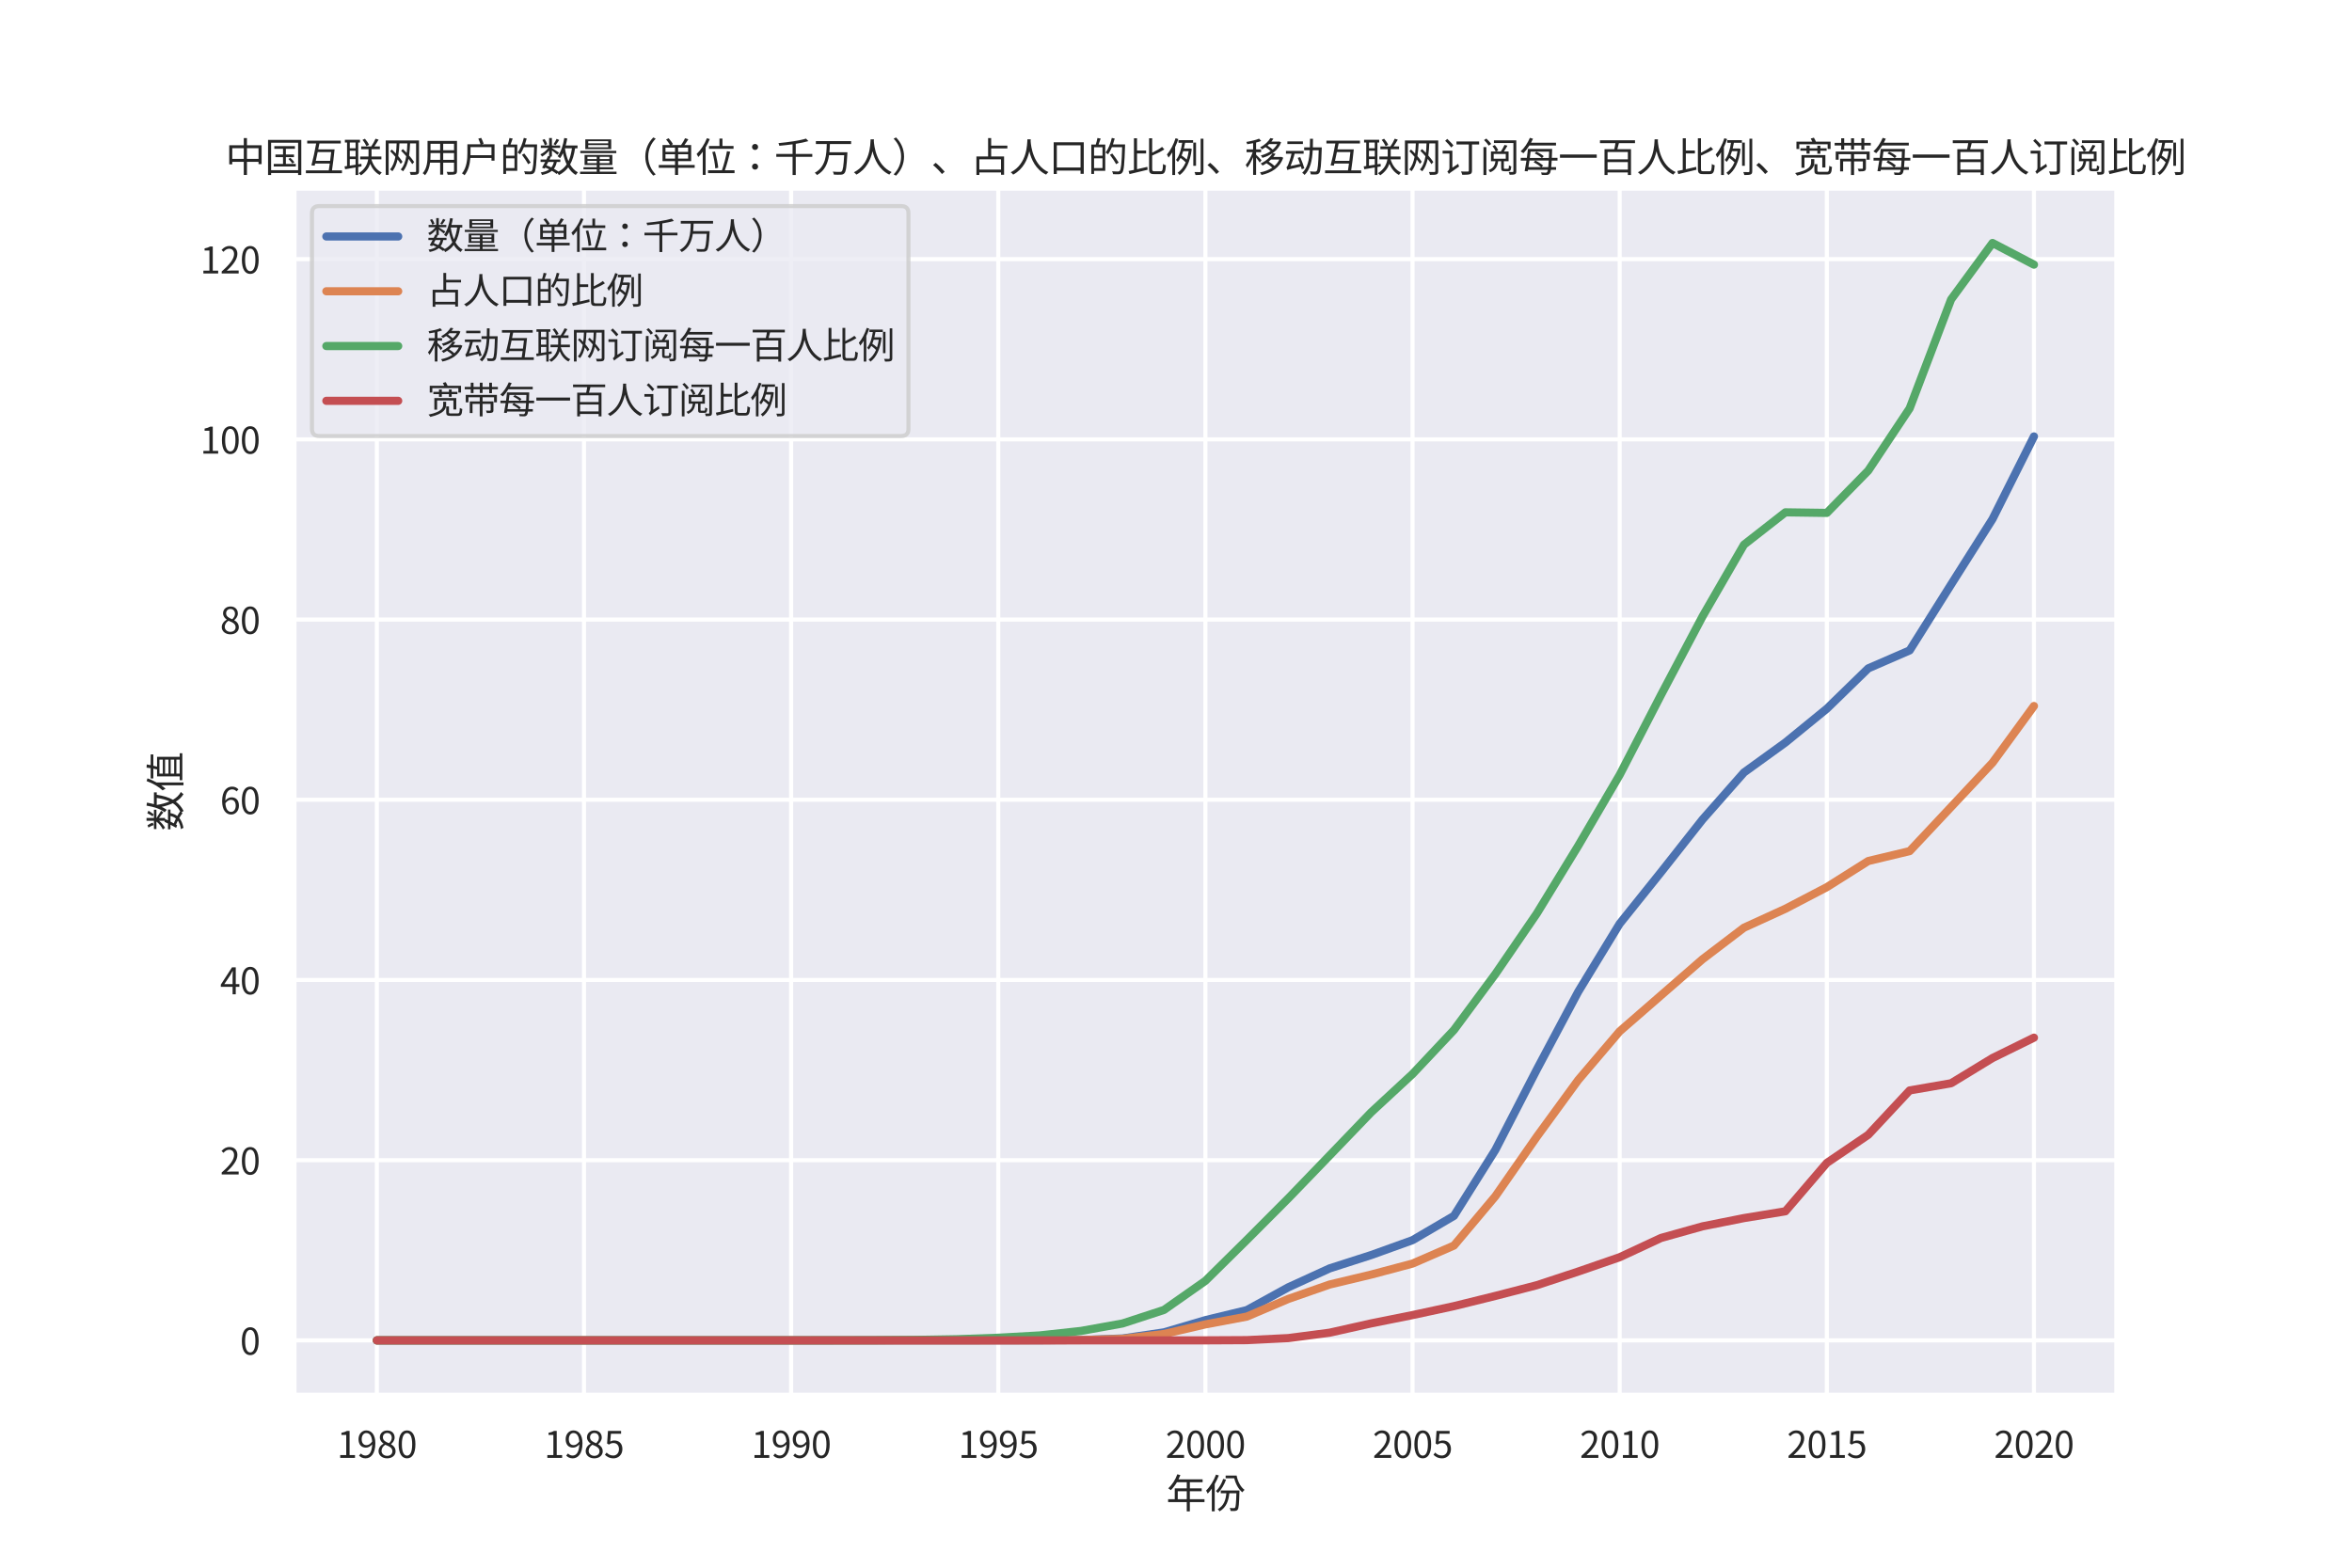 <?xml version="1.0" encoding="utf-8" standalone="no"?>
<!DOCTYPE svg PUBLIC "-//W3C//DTD SVG 1.1//EN"
  "http://www.w3.org/Graphics/SVG/1.1/DTD/svg11.dtd">
<svg xmlns:xlink="http://www.w3.org/1999/xlink" width="864pt" height="576pt" viewBox="0 0 864 576" xmlns="http://www.w3.org/2000/svg" version="1.1">
 <defs>
  <style type="text/css">*{stroke-linejoin: round; stroke-linecap: butt}</style>
 </defs>
 <g id="figure_1">
  <g id="patch_1">
   <path d="M 0 576 
L 864 576 
L 864 0 
L 0 0 
z
" style="fill: #ffffff"/>
  </g>
  <g id="axes_1">
   <g id="patch_2">
    <path d="M 108 512.64 
L 777.6 512.64 
L 777.6 69.12 
L 108 69.12 
z
" style="fill: #eaeaf2"/>
   </g>
   <g id="matplotlib.axis_1">
    <g id="xtick_1">
     <g id="line2d_1">
      <path d="M 138.436 512.64 
L 138.436 69.12 
" clip-path="url(#pc3859a7629)" style="fill: none; stroke: #ffffff; stroke-width: 1.5; stroke-linecap: round"/>
     </g>
     <g id="text_1">
      <!-- 1980 -->
      <g style="fill: #262626" transform="translate(123.784 535.646) scale(0.132 -0.132)">
       <defs>
        <path id="NotoSansCJKjp-Regular-31" d="M 563 0 
L 3136 0 
L 3136 486 
L 2195 486 
L 2195 4691 
L 1747 4691 
C 1491 4544 1190 4435 774 4358 
L 774 3987 
L 1613 3987 
L 1613 486 
L 563 486 
L 563 0 
z
" transform="scale(0.016)"/>
        <path id="NotoSansCJKjp-Regular-39" d="M 1504 -83 
C 2381 -83 3206 646 3206 2547 
C 3206 4038 2528 4774 1626 4774 
C 896 4774 282 4166 282 3251 
C 282 2285 794 1779 1574 1779 
C 1965 1779 2368 2003 2656 2349 
C 2611 896 2086 403 1485 403 
C 1178 403 896 538 691 762 
L 371 397 
C 634 122 992 -83 1504 -83 
z
M 2650 2842 
C 2336 2394 1984 2214 1670 2214 
C 1114 2214 832 2624 832 3251 
C 832 3898 1178 4320 1632 4320 
C 2227 4320 2586 3808 2650 2842 
z
" transform="scale(0.016)"/>
        <path id="NotoSansCJKjp-Regular-38" d="M 1792 -83 
C 2669 -83 3258 448 3258 1126 
C 3258 1773 2880 2125 2470 2362 
L 2470 2394 
C 2746 2611 3091 3034 3091 3526 
C 3091 4250 2605 4762 1805 4762 
C 1075 4762 518 4282 518 3571 
C 518 3078 813 2726 1152 2490 
L 1152 2464 
C 723 2234 294 1792 294 1165 
C 294 442 922 -83 1792 -83 
z
M 2112 2547 
C 1555 2765 1050 3014 1050 3571 
C 1050 4026 1363 4326 1798 4326 
C 2298 4326 2592 3962 2592 3494 
C 2592 3149 2426 2829 2112 2547 
z
M 1798 352 
C 1235 352 813 717 813 1216 
C 813 1664 1082 2035 1459 2278 
C 2125 2010 2701 1779 2701 1146 
C 2701 678 2342 352 1798 352 
z
" transform="scale(0.016)"/>
        <path id="NotoSansCJKjp-Regular-30" d="M 1779 -83 
C 2669 -83 3238 723 3238 2362 
C 3238 3987 2669 4774 1779 4774 
C 883 4774 320 3987 320 2362 
C 320 723 883 -83 1779 -83 
z
M 1779 390 
C 1248 390 883 986 883 2362 
C 883 3731 1248 4314 1779 4314 
C 2310 4314 2675 3731 2675 2362 
C 2675 986 2310 390 1779 390 
z
" transform="scale(0.016)"/>
       </defs>
       <use xlink:href="#NotoSansCJKjp-Regular-31"/>
       <use xlink:href="#NotoSansCJKjp-Regular-39" x="55.5"/>
       <use xlink:href="#NotoSansCJKjp-Regular-38" x="111"/>
       <use xlink:href="#NotoSansCJKjp-Regular-30" x="166.5"/>
      </g>
     </g>
    </g>
    <g id="xtick_2">
     <g id="line2d_2">
      <path d="M 214.527 512.64 
L 214.527 69.12 
" clip-path="url(#pc3859a7629)" style="fill: none; stroke: #ffffff; stroke-width: 1.5; stroke-linecap: round"/>
     </g>
     <g id="text_2">
      <!-- 1985 -->
      <g style="fill: #262626" transform="translate(199.875 535.646) scale(0.132 -0.132)">
       <defs>
        <path id="NotoSansCJKjp-Regular-35" d="M 1677 -83 
C 2464 -83 3213 499 3213 1523 
C 3213 2560 2573 3021 1798 3021 
C 1517 3021 1306 2950 1094 2835 
L 1216 4192 
L 2982 4192 
L 2982 4691 
L 704 4691 
L 550 2502 
L 864 2304 
C 1133 2483 1331 2579 1645 2579 
C 2234 2579 2618 2182 2618 1510 
C 2618 826 2176 403 1619 403 
C 1075 403 730 653 467 922 
L 173 538 
C 493 224 941 -83 1677 -83 
z
" transform="scale(0.016)"/>
       </defs>
       <use xlink:href="#NotoSansCJKjp-Regular-31"/>
       <use xlink:href="#NotoSansCJKjp-Regular-39" x="55.5"/>
       <use xlink:href="#NotoSansCJKjp-Regular-38" x="111"/>
       <use xlink:href="#NotoSansCJKjp-Regular-35" x="166.5"/>
      </g>
     </g>
    </g>
    <g id="xtick_3">
     <g id="line2d_3">
      <path d="M 290.618 512.64 
L 290.618 69.12 
" clip-path="url(#pc3859a7629)" style="fill: none; stroke: #ffffff; stroke-width: 1.5; stroke-linecap: round"/>
     </g>
     <g id="text_3">
      <!-- 1990 -->
      <g style="fill: #262626" transform="translate(275.966 535.646) scale(0.132 -0.132)">
       <use xlink:href="#NotoSansCJKjp-Regular-31"/>
       <use xlink:href="#NotoSansCJKjp-Regular-39" x="55.5"/>
       <use xlink:href="#NotoSansCJKjp-Regular-39" x="111"/>
       <use xlink:href="#NotoSansCJKjp-Regular-30" x="166.5"/>
      </g>
     </g>
    </g>
    <g id="xtick_4">
     <g id="line2d_4">
      <path d="M 366.709 512.64 
L 366.709 69.12 
" clip-path="url(#pc3859a7629)" style="fill: none; stroke: #ffffff; stroke-width: 1.5; stroke-linecap: round"/>
     </g>
     <g id="text_4">
      <!-- 1995 -->
      <g style="fill: #262626" transform="translate(352.057 535.646) scale(0.132 -0.132)">
       <use xlink:href="#NotoSansCJKjp-Regular-31"/>
       <use xlink:href="#NotoSansCJKjp-Regular-39" x="55.5"/>
       <use xlink:href="#NotoSansCJKjp-Regular-39" x="111"/>
       <use xlink:href="#NotoSansCJKjp-Regular-35" x="166.5"/>
      </g>
     </g>
    </g>
    <g id="xtick_5">
     <g id="line2d_5">
      <path d="M 442.8 512.64 
L 442.8 69.12 
" clip-path="url(#pc3859a7629)" style="fill: none; stroke: #ffffff; stroke-width: 1.5; stroke-linecap: round"/>
     </g>
     <g id="text_5">
      <!-- 2000 -->
      <g style="fill: #262626" transform="translate(428.148 535.646) scale(0.132 -0.132)">
       <defs>
        <path id="NotoSansCJKjp-Regular-32" d="M 282 0 
L 3232 0 
L 3232 506 
L 1933 506 
C 1696 506 1408 480 1165 461 
C 2266 1504 3008 2458 3008 3398 
C 3008 4230 2477 4774 1638 4774 
C 1043 4774 634 4506 256 4090 
L 595 3757 
C 858 4070 1184 4301 1568 4301 
C 2150 4301 2432 3910 2432 3373 
C 2432 2566 1754 1632 282 346 
L 282 0 
z
" transform="scale(0.016)"/>
       </defs>
       <use xlink:href="#NotoSansCJKjp-Regular-32"/>
       <use xlink:href="#NotoSansCJKjp-Regular-30" x="55.5"/>
       <use xlink:href="#NotoSansCJKjp-Regular-30" x="111"/>
       <use xlink:href="#NotoSansCJKjp-Regular-30" x="166.5"/>
      </g>
     </g>
    </g>
    <g id="xtick_6">
     <g id="line2d_6">
      <path d="M 518.891 512.64 
L 518.891 69.12 
" clip-path="url(#pc3859a7629)" style="fill: none; stroke: #ffffff; stroke-width: 1.5; stroke-linecap: round"/>
     </g>
     <g id="text_6">
      <!-- 2005 -->
      <g style="fill: #262626" transform="translate(504.239 535.646) scale(0.132 -0.132)">
       <use xlink:href="#NotoSansCJKjp-Regular-32"/>
       <use xlink:href="#NotoSansCJKjp-Regular-30" x="55.5"/>
       <use xlink:href="#NotoSansCJKjp-Regular-30" x="111"/>
       <use xlink:href="#NotoSansCJKjp-Regular-35" x="166.5"/>
      </g>
     </g>
    </g>
    <g id="xtick_7">
     <g id="line2d_7">
      <path d="M 594.982 512.64 
L 594.982 69.12 
" clip-path="url(#pc3859a7629)" style="fill: none; stroke: #ffffff; stroke-width: 1.5; stroke-linecap: round"/>
     </g>
     <g id="text_7">
      <!-- 2010 -->
      <g style="fill: #262626" transform="translate(580.33 535.646) scale(0.132 -0.132)">
       <use xlink:href="#NotoSansCJKjp-Regular-32"/>
       <use xlink:href="#NotoSansCJKjp-Regular-30" x="55.5"/>
       <use xlink:href="#NotoSansCJKjp-Regular-31" x="111"/>
       <use xlink:href="#NotoSansCJKjp-Regular-30" x="166.5"/>
      </g>
     </g>
    </g>
    <g id="xtick_8">
     <g id="line2d_8">
      <path d="M 671.073 512.64 
L 671.073 69.12 
" clip-path="url(#pc3859a7629)" style="fill: none; stroke: #ffffff; stroke-width: 1.5; stroke-linecap: round"/>
     </g>
     <g id="text_8">
      <!-- 2015 -->
      <g style="fill: #262626" transform="translate(656.421 535.646) scale(0.132 -0.132)">
       <use xlink:href="#NotoSansCJKjp-Regular-32"/>
       <use xlink:href="#NotoSansCJKjp-Regular-30" x="55.5"/>
       <use xlink:href="#NotoSansCJKjp-Regular-31" x="111"/>
       <use xlink:href="#NotoSansCJKjp-Regular-35" x="166.5"/>
      </g>
     </g>
    </g>
    <g id="xtick_9">
     <g id="line2d_9">
      <path d="M 747.164 512.64 
L 747.164 69.12 
" clip-path="url(#pc3859a7629)" style="fill: none; stroke: #ffffff; stroke-width: 1.5; stroke-linecap: round"/>
     </g>
     <g id="text_9">
      <!-- 2020 -->
      <g style="fill: #262626" transform="translate(732.512 535.646) scale(0.132 -0.132)">
       <use xlink:href="#NotoSansCJKjp-Regular-32"/>
       <use xlink:href="#NotoSansCJKjp-Regular-30" x="55.5"/>
       <use xlink:href="#NotoSansCJKjp-Regular-32" x="111"/>
       <use xlink:href="#NotoSansCJKjp-Regular-30" x="166.5"/>
      </g>
     </g>
    </g>
    <g id="text_10">
     <!-- 年份 -->
     <g style="fill: #262626" transform="translate(428.4 554.131) scale(0.144 -0.144)">
      <defs>
       <path id="NotoSansCJKjp-Regular-5e74" d="M 307 1427 
L 307 966 
L 3277 966 
L 3277 -512 
L 3770 -512 
L 3770 966 
L 6106 966 
L 6106 1427 
L 3770 1427 
L 3770 2701 
L 5658 2701 
L 5658 3155 
L 3770 3155 
L 3770 4141 
L 5805 4141 
L 5805 4602 
L 1965 4602 
C 2074 4819 2170 5043 2259 5274 
L 1773 5402 
C 1466 4531 934 3699 320 3174 
C 442 3104 646 2944 736 2867 
C 1082 3200 1421 3642 1715 4141 
L 3277 4141 
L 3277 3155 
L 1363 3155 
L 1363 1427 
L 307 1427 
z
M 1843 1427 
L 1843 2701 
L 3277 2701 
L 3277 1427 
L 1843 1427 
z
" transform="scale(0.016)"/>
       <path id="NotoSansCJKjp-Regular-4efd" d="M 2835 4666 
C 2630 4013 2202 3226 1683 2739 
C 1773 2656 1926 2515 1997 2419 
C 2566 2957 3027 3808 3296 4550 
L 2835 4666 
z
M 2451 2816 
L 2451 2381 
L 3341 2381 
C 3245 1363 2982 390 1965 -154 
C 2067 -237 2195 -403 2253 -512 
C 3354 122 3699 1203 3814 2381 
L 4941 2381 
C 4896 800 4838 224 4730 83 
C 4678 19 4621 6 4518 6 
C 4422 6 4160 6 3878 38 
C 3955 -96 4006 -301 4013 -442 
C 4301 -461 4589 -461 4749 -442 
C 4928 -422 5043 -371 5152 -230 
C 5318 -13 5376 659 5427 2592 
C 5434 2662 5434 2816 5434 2816 
L 2451 2816 
z
M 3226 5197 
L 3226 4768 
L 4602 4768 
C 4826 3846 5286 3008 5888 2528 
C 5971 2643 6131 2829 6246 2918 
C 5626 3354 5158 4230 4979 5197 
L 3226 5197 
z
M 1690 5350 
C 1331 4378 736 3418 102 2797 
C 192 2688 326 2438 371 2323 
C 595 2554 813 2822 1024 3117 
L 1024 -499 
L 1485 -499 
L 1485 3840 
C 1734 4282 1965 4749 2144 5216 
L 1690 5350 
z
" transform="scale(0.016)"/>
      </defs>
      <use xlink:href="#NotoSansCJKjp-Regular-5e74"/>
      <use xlink:href="#NotoSansCJKjp-Regular-4efd" x="100"/>
     </g>
    </g>
   </g>
   <g id="matplotlib.axis_2">
    <g id="ytick_1">
     <g id="line2d_10">
      <path d="M 108 492.48 
L 777.6 492.48 
" clip-path="url(#pc3859a7629)" style="fill: none; stroke: #ffffff; stroke-width: 1.5; stroke-linecap: round"/>
     </g>
     <g id="text_11">
      <!-- 0 -->
      <g style="fill: #262626" transform="translate(88.174 497.733) scale(0.132 -0.132)">
       <use xlink:href="#NotoSansCJKjp-Regular-30"/>
      </g>
     </g>
    </g>
    <g id="ytick_2">
     <g id="line2d_11">
      <path d="M 108 426.269 
L 777.6 426.269 
" clip-path="url(#pc3859a7629)" style="fill: none; stroke: #ffffff; stroke-width: 1.5; stroke-linecap: round"/>
     </g>
     <g id="text_12">
      <!-- 20 -->
      <g style="fill: #262626" transform="translate(80.848 431.522) scale(0.132 -0.132)">
       <use xlink:href="#NotoSansCJKjp-Regular-32"/>
       <use xlink:href="#NotoSansCJKjp-Regular-30" x="55.5"/>
      </g>
     </g>
    </g>
    <g id="ytick_3">
     <g id="line2d_12">
      <path d="M 108 360.058 
L 777.6 360.058 
" clip-path="url(#pc3859a7629)" style="fill: none; stroke: #ffffff; stroke-width: 1.5; stroke-linecap: round"/>
     </g>
     <g id="text_13">
      <!-- 40 -->
      <g style="fill: #262626" transform="translate(80.848 365.311) scale(0.132 -0.132)">
       <defs>
        <path id="NotoSansCJKjp-Regular-34" d="M 2176 0 
L 2726 0 
L 2726 1293 
L 3354 1293 
L 3354 1760 
L 2726 1760 
L 2726 4691 
L 2080 4691 
L 128 1677 
L 128 1293 
L 2176 1293 
L 2176 0 
z
M 2176 1760 
L 736 1760 
L 1805 3360 
C 1939 3590 2067 3827 2182 4051 
L 2208 4051 
C 2195 3814 2176 3430 2176 3200 
L 2176 1760 
z
" transform="scale(0.016)"/>
       </defs>
       <use xlink:href="#NotoSansCJKjp-Regular-34"/>
       <use xlink:href="#NotoSansCJKjp-Regular-30" x="55.5"/>
      </g>
     </g>
    </g>
    <g id="ytick_4">
     <g id="line2d_13">
      <path d="M 108 293.847 
L 777.6 293.847 
" clip-path="url(#pc3859a7629)" style="fill: none; stroke: #ffffff; stroke-width: 1.5; stroke-linecap: round"/>
     </g>
     <g id="text_14">
      <!-- 60 -->
      <g style="fill: #262626" transform="translate(80.848 299.1) scale(0.132 -0.132)">
       <defs>
        <path id="NotoSansCJKjp-Regular-36" d="M 1926 -83 
C 2656 -83 3277 531 3277 1440 
C 3277 2426 2765 2912 1971 2912 
C 1606 2912 1197 2701 909 2349 
C 934 3802 1466 4294 2118 4294 
C 2400 4294 2682 4154 2861 3936 
L 3194 4294 
C 2931 4576 2579 4774 2093 4774 
C 1184 4774 358 4077 358 2240 
C 358 691 1030 -83 1926 -83 
z
M 922 1882 
C 1229 2317 1587 2477 1875 2477 
C 2445 2477 2720 2074 2720 1440 
C 2720 800 2374 378 1926 378 
C 1338 378 986 909 922 1882 
z
" transform="scale(0.016)"/>
       </defs>
       <use xlink:href="#NotoSansCJKjp-Regular-36"/>
       <use xlink:href="#NotoSansCJKjp-Regular-30" x="55.5"/>
      </g>
     </g>
    </g>
    <g id="ytick_5">
     <g id="line2d_14">
      <path d="M 108 227.636 
L 777.6 227.636 
" clip-path="url(#pc3859a7629)" style="fill: none; stroke: #ffffff; stroke-width: 1.5; stroke-linecap: round"/>
     </g>
     <g id="text_15">
      <!-- 80 -->
      <g style="fill: #262626" transform="translate(80.848 232.889) scale(0.132 -0.132)">
       <use xlink:href="#NotoSansCJKjp-Regular-38"/>
       <use xlink:href="#NotoSansCJKjp-Regular-30" x="55.5"/>
      </g>
     </g>
    </g>
    <g id="ytick_6">
     <g id="line2d_15">
      <path d="M 108 161.425 
L 777.6 161.425 
" clip-path="url(#pc3859a7629)" style="fill: none; stroke: #ffffff; stroke-width: 1.5; stroke-linecap: round"/>
     </g>
     <g id="text_16">
      <!-- 100 -->
      <g style="fill: #262626" transform="translate(73.522 166.678) scale(0.132 -0.132)">
       <use xlink:href="#NotoSansCJKjp-Regular-31"/>
       <use xlink:href="#NotoSansCJKjp-Regular-30" x="55.5"/>
       <use xlink:href="#NotoSansCJKjp-Regular-30" x="111"/>
      </g>
     </g>
    </g>
    <g id="ytick_7">
     <g id="line2d_16">
      <path d="M 108 95.213 
L 777.6 95.213 
" clip-path="url(#pc3859a7629)" style="fill: none; stroke: #ffffff; stroke-width: 1.5; stroke-linecap: round"/>
     </g>
     <g id="text_17">
      <!-- 120 -->
      <g style="fill: #262626" transform="translate(73.522 100.467) scale(0.132 -0.132)">
       <use xlink:href="#NotoSansCJKjp-Regular-31"/>
       <use xlink:href="#NotoSansCJKjp-Regular-32" x="55.5"/>
       <use xlink:href="#NotoSansCJKjp-Regular-30" x="111"/>
      </g>
     </g>
    </g>
    <g id="text_18">
     <!-- 数值 -->
     <g style="fill: #262626" transform="translate(66.224 305.28) rotate(-90) scale(0.144 -0.144)">
      <defs>
       <path id="NotoSansCJKjp-Regular-6570" d="M 2803 5254 
C 2688 4998 2483 4627 2317 4403 
L 2643 4243 
C 2816 4454 3027 4781 3219 5075 
L 2803 5254 
z
M 531 5075 
C 704 4806 870 4454 928 4230 
L 1312 4397 
C 1248 4627 1075 4973 890 5222 
L 531 5075 
z
M 4026 5382 
C 3846 4243 3507 3162 2970 2490 
C 3078 2413 3283 2246 3360 2163 
C 3533 2394 3693 2669 3827 2970 
C 3974 2310 4160 1709 4410 1184 
C 4090 698 3667 314 3110 19 
C 2912 166 2656 326 2374 480 
C 2598 774 2746 1126 2829 1562 
L 3398 1562 
L 3398 1958 
L 1677 1958 
L 1894 2413 
L 1779 2438 
L 2061 2438 
L 2061 3398 
C 2374 3168 2771 2854 2938 2701 
L 3206 3046 
C 3034 3174 2336 3616 2061 3776 
L 2061 3802 
L 3373 3802 
L 3373 4198 
L 2061 4198 
L 2061 5382 
L 1613 5382 
L 1613 4198 
L 288 4198 
L 288 3802 
L 1485 3802 
C 1171 3379 678 2982 218 2784 
C 314 2694 422 2528 480 2419 
C 870 2637 1293 2989 1613 3373 
L 1613 2477 
L 1440 2515 
L 1178 1958 
L 250 1958 
L 250 1562 
L 979 1562 
C 806 1222 627 896 486 653 
L 909 506 
L 1005 678 
C 1222 589 1434 493 1638 384 
C 1306 147 858 -13 269 -109 
C 352 -211 448 -384 480 -512 
C 1171 -365 1683 -154 2061 160 
C 2355 -13 2611 -186 2810 -352 
L 2963 -192 
C 3046 -301 3136 -448 3174 -531 
C 3802 -205 4288 205 4666 710 
C 4979 192 5370 -224 5862 -512 
C 5939 -378 6093 -192 6208 -96 
C 5690 173 5280 614 4960 1165 
C 5350 1856 5594 2707 5754 3750 
L 6144 3750 
L 6144 4198 
L 4262 4198 
C 4358 4557 4442 4928 4506 5312 
L 4026 5382 
z
M 1478 1562 
L 2368 1562 
C 2285 1216 2157 928 1965 698 
C 1715 819 1459 934 1197 1030 
L 1478 1562 
z
M 4134 3750 
L 5254 3750 
C 5139 2950 4966 2266 4698 1696 
C 4435 2298 4250 3002 4134 3750 
z
" transform="scale(0.016)"/>
       <path id="NotoSansCJKjp-Regular-503c" d="M 3834 5376 
C 3814 5184 3782 4954 3750 4723 
L 2106 4723 
L 2106 4294 
L 3674 4294 
C 3635 4077 3597 3872 3552 3699 
L 2445 3699 
L 2445 90 
L 1830 90 
L 1830 -326 
L 6131 -326 
L 6131 90 
L 5562 90 
L 5562 3699 
L 3987 3699 
C 4038 3872 4090 4077 4134 4294 
L 5939 4294 
L 5939 4723 
L 4230 4723 
L 4346 5344 
L 3834 5376 
z
M 2880 90 
L 2880 621 
L 5114 621 
L 5114 90 
L 2880 90 
z
M 2880 2426 
L 5114 2426 
L 5114 1875 
L 2880 1875 
L 2880 2426 
z
M 2880 2784 
L 2880 3322 
L 5114 3322 
L 5114 2784 
L 2880 2784 
z
M 2880 1530 
L 5114 1530 
L 5114 973 
L 2880 973 
L 2880 1530 
z
M 1690 5370 
C 1350 4397 794 3443 205 2816 
C 288 2701 422 2451 474 2342 
C 659 2547 845 2784 1018 3040 
L 1018 -512 
L 1466 -512 
L 1466 3770 
C 1722 4230 1946 4730 2131 5229 
L 1690 5370 
z
" transform="scale(0.016)"/>
      </defs>
      <use xlink:href="#NotoSansCJKjp-Regular-6570"/>
      <use xlink:href="#NotoSansCJKjp-Regular-503c" x="100"/>
     </g>
    </g>
   </g>
   <g id="PolyCollection_1"/>
   <g id="PolyCollection_2"/>
   <g id="PolyCollection_3"/>
   <g id="PolyCollection_4"/>
   <g id="line2d_17">
    <path d="M 138.436 492.48 
L 153.655 492.48 
L 168.873 492.48 
L 184.091 492.48 
L 199.309 492.48 
L 214.527 492.48 
L 229.745 492.48 
L 244.964 492.48 
L 260.182 492.48 
L 275.4 492.48 
L 290.618 492.48 
L 305.836 492.48 
L 321.055 492.48 
L 336.273 492.479 
L 351.491 492.475 
L 366.709 492.46 
L 381.927 492.427 
L 397.145 492.347 
L 412.364 491.784 
L 427.582 489.537 
L 442.8 485.048 
L 458.018 481.358 
L 473.236 472.992 
L 488.455 466.025 
L 503.673 461.14 
L 518.891 455.66 
L 534.109 446.735 
L 549.327 422.481 
L 564.545 392.959 
L 579.764 364.359 
L 594.982 339.39 
L 610.2 320.408 
L 625.418 301.111 
L 640.636 283.831 
L 655.855 272.823 
L 671.073 260.397 
L 686.291 245.577 
L 701.509 238.964 
L 716.727 214.756 
L 731.945 190.705 
L 747.164 160.359 
" clip-path="url(#pc3859a7629)" style="fill: none; stroke: #4c72b0; stroke-width: 3; stroke-linecap: round"/>
   </g>
   <g id="line2d_18">
    <path d="M 138.436 492.48 
L 153.655 492.48 
L 168.873 492.48 
L 184.091 492.48 
L 199.309 492.48 
L 214.527 492.48 
L 229.745 492.48 
L 244.964 492.48 
L 260.182 492.48 
L 275.4 492.48 
L 290.618 492.48 
L 305.836 492.48 
L 321.055 492.48 
L 336.273 492.479 
L 351.491 492.476 
L 366.709 492.464 
L 381.927 492.437 
L 397.145 492.373 
L 412.364 491.922 
L 427.582 490.136 
L 442.8 486.601 
L 458.018 483.741 
L 473.236 477.266 
L 488.455 471.955 
L 503.673 468.313 
L 518.891 464.263 
L 534.109 457.643 
L 549.327 439.511 
L 564.545 417.661 
L 579.764 396.805 
L 594.982 378.928 
L 610.2 365.686 
L 625.418 352.443 
L 640.636 340.857 
L 655.855 333.904 
L 671.073 325.959 
L 686.291 316.359 
L 701.509 312.717 
L 716.727 296.495 
L 731.945 280.241 
L 747.164 259.401 
" clip-path="url(#pc3859a7629)" style="fill: none; stroke: #dd8452; stroke-width: 3; stroke-linecap: round"/>
   </g>
   <g id="line2d_19">
    <path d="M 138.436 492.48 
L 153.655 492.48 
L 168.873 492.48 
L 184.091 492.48 
L 199.309 492.48 
L 214.527 492.48 
L 229.745 492.48 
L 244.964 492.48 
L 260.182 492.479 
L 275.4 492.477 
L 290.618 492.475 
L 305.836 492.467 
L 321.055 492.431 
L 336.273 492.307 
L 351.491 492.058 
L 366.709 491.512 
L 381.927 490.667 
L 397.145 489.009 
L 412.364 486.269 
L 427.582 481.295 
L 442.8 470.609 
L 458.018 455.576 
L 473.236 440.314 
L 488.455 424.534 
L 503.673 408.702 
L 518.891 394.613 
L 534.109 378.437 
L 549.327 357.867 
L 564.545 335.645 
L 579.764 310.747 
L 594.982 284.725 
L 610.2 255.281 
L 625.418 226.49 
L 640.636 200.139 
L 655.855 188.241 
L 671.073 188.454 
L 686.291 172.923 
L 701.509 150.041 
L 716.727 110.026 
L 731.945 89.28 
L 747.164 97.232 
" clip-path="url(#pc3859a7629)" style="fill: none; stroke: #55a868; stroke-width: 3; stroke-linecap: round"/>
   </g>
   <g id="line2d_20">
    <path d="M 138.436 492.48 
L 153.655 492.48 
L 168.873 492.48 
L 184.091 492.48 
L 199.309 492.48 
L 214.527 492.48 
L 229.745 492.48 
L 244.964 492.48 
L 260.182 492.48 
L 275.4 492.48 
L 290.618 492.48 
L 305.836 492.48 
L 321.055 492.48 
L 336.273 492.48 
L 351.491 492.48 
L 366.709 492.48 
L 381.927 492.48 
L 397.145 492.48 
L 412.364 492.48 
L 427.582 492.48 
L 442.8 492.474 
L 458.018 492.394 
L 473.236 491.645 
L 488.455 489.656 
L 503.673 486.24 
L 518.891 483.188 
L 534.109 479.902 
L 549.327 476.145 
L 564.545 472.209 
L 579.764 467.191 
L 594.982 461.925 
L 610.2 454.844 
L 625.418 450.582 
L 640.636 447.549 
L 655.855 445.054 
L 671.073 427.286 
L 686.291 416.954 
L 701.509 400.646 
L 716.727 398.013 
L 731.945 388.743 
L 747.164 381.26 
" clip-path="url(#pc3859a7629)" style="fill: none; stroke: #c44e52; stroke-width: 3; stroke-linecap: round"/>
   </g>
   <g id="patch_3">
    <path d="M 108 512.64 
L 108 69.12 
" style="fill: none; stroke: #ffffff; stroke-width: 1.875; stroke-linejoin: miter; stroke-linecap: square"/>
   </g>
   <g id="patch_4">
    <path d="M 777.6 512.64 
L 777.6 69.12 
" style="fill: none; stroke: #ffffff; stroke-width: 1.875; stroke-linejoin: miter; stroke-linecap: square"/>
   </g>
   <g id="patch_5">
    <path d="M 108 512.64 
L 777.6 512.64 
" style="fill: none; stroke: #ffffff; stroke-width: 1.875; stroke-linejoin: miter; stroke-linecap: square"/>
   </g>
   <g id="patch_6">
    <path d="M 108 69.12 
L 777.6 69.12 
" style="fill: none; stroke: #ffffff; stroke-width: 1.875; stroke-linejoin: miter; stroke-linecap: square"/>
   </g>
   <g id="text_19">
    <!-- 中国互联网用户的数量（单位：千万人）、占人口的比例、移动互联网订阅每一百人比例、宽带每一百人订阅比例 -->
    <g style="fill: #262626" transform="translate(82.8 63.12) scale(0.144 -0.144)">
     <defs>
      <path id="NotoSansCJKjp-Regular-4e2d" d="M 2931 5376 
L 2931 4230 
L 614 4230 
L 614 1190 
L 1094 1190 
L 1094 1587 
L 2931 1587 
L 2931 -506 
L 3437 -506 
L 3437 1587 
L 5280 1587 
L 5280 1222 
L 5773 1222 
L 5773 4230 
L 3437 4230 
L 3437 5376 
L 2931 5376 
z
M 1094 2061 
L 1094 3763 
L 2931 3763 
L 2931 2061 
L 1094 2061 
z
M 5280 2061 
L 3437 2061 
L 3437 3763 
L 5280 3763 
L 5280 2061 
z
" transform="scale(0.016)"/>
      <path id="NotoSansCJKjp-Regular-56fd" d="M 3789 2048 
C 4026 1830 4294 1523 4422 1318 
L 4755 1517 
C 4621 1715 4346 2016 4102 2221 
L 3789 2048 
z
M 1459 1254 
L 1459 845 
L 4973 845 
L 4973 1254 
L 3392 1254 
L 3392 2336 
L 4685 2336 
L 4685 2752 
L 3392 2752 
L 3392 3667 
L 4838 3667 
L 4838 4096 
L 1549 4096 
L 1549 3667 
L 2938 3667 
L 2938 2752 
L 1728 2752 
L 1728 2336 
L 2938 2336 
L 2938 1254 
L 1459 1254 
z
M 550 5088 
L 550 -512 
L 1037 -512 
L 1037 -192 
L 5344 -192 
L 5344 -512 
L 5850 -512 
L 5850 5088 
L 550 5088 
z
M 1037 256 
L 1037 4640 
L 5344 4640 
L 5344 256 
L 1037 256 
z
" transform="scale(0.016)"/>
      <path id="NotoSansCJKjp-Regular-4e92" d="M 333 224 
L 333 -224 
L 6086 -224 
L 6086 224 
L 4493 224 
C 4634 1114 4800 2515 4909 3578 
L 2304 3578 
L 2490 4512 
L 5894 4512 
L 5894 4966 
L 544 4966 
L 544 4512 
L 1971 4512 
C 1779 3392 1459 1914 1216 1024 
L 1728 979 
L 1811 1312 
L 4141 1312 
C 4090 915 4032 538 3981 224 
L 333 224 
z
M 2214 3142 
L 4365 3142 
C 4320 2701 4262 2214 4198 1747 
L 1914 1747 
C 2010 2176 2118 2656 2214 3142 
z
" transform="scale(0.016)"/>
      <path id="NotoSansCJKjp-Regular-8054" d="M 3104 5082 
C 3360 4781 3622 4358 3738 4083 
L 4147 4301 
C 4032 4582 3757 4979 3494 5274 
L 3104 5082 
z
M 5184 5274 
C 5030 4902 4736 4384 4499 4045 
L 2899 4045 
L 2899 3603 
L 4070 3603 
L 4070 2829 
L 4064 2438 
L 2739 2438 
L 2739 1990 
L 4013 1990 
C 3904 1267 3552 435 2509 -230 
C 2630 -307 2797 -461 2874 -563 
C 3693 -6 4115 640 4333 1274 
C 4666 480 5178 -154 5862 -506 
C 5933 -384 6080 -205 6182 -109 
C 5376 250 4806 1037 4525 1990 
L 6118 1990 
L 6118 2438 
L 4544 2438 
L 4550 2822 
L 4550 3603 
L 5875 3603 
L 5875 4045 
L 4998 4045 
C 5222 4358 5466 4762 5677 5126 
L 5184 5274 
z
M 243 864 
L 339 403 
L 2003 691 
L 2003 -512 
L 2426 -512 
L 2426 768 
L 2957 858 
L 2931 1274 
L 2426 1197 
L 2426 4666 
L 2707 4666 
L 2707 5101 
L 301 5101 
L 301 4666 
L 646 4666 
L 646 922 
L 243 864 
z
M 1082 4666 
L 2003 4666 
L 2003 3757 
L 1082 3757 
L 1082 4666 
z
M 1082 3354 
L 2003 3354 
L 2003 2438 
L 1082 2438 
L 1082 3354 
z
M 1082 2029 
L 2003 2029 
L 2003 1126 
L 1082 986 
L 1082 2029 
z
" transform="scale(0.016)"/>
      <path id="NotoSansCJKjp-Regular-7f51" d="M 563 4992 
L 563 -499 
L 1030 -499 
L 1030 4531 
L 2304 4531 
C 2278 3955 2246 3411 2182 2912 
C 1971 3142 1747 3360 1536 3558 
L 1274 3270 
C 1549 3008 1837 2701 2099 2387 
C 1952 1568 1696 883 1254 378 
C 1357 314 1555 166 1626 90 
C 2029 595 2285 1222 2451 1965 
C 2656 1709 2829 1459 2950 1254 
L 3238 1594 
C 3078 1850 2835 2170 2554 2502 
C 2650 3110 2707 3789 2746 4531 
L 4006 4531 
C 3987 3994 3962 3488 3910 3021 
C 3706 3232 3494 3443 3290 3629 
L 3021 3341 
C 3290 3085 3571 2790 3834 2483 
C 3693 1606 3430 890 2950 365 
C 3059 301 3258 154 3328 77 
C 3763 602 4026 1261 4192 2054 
C 4435 1747 4646 1459 4794 1216 
L 5088 1562 
C 4902 1856 4614 2221 4288 2598 
C 4371 3181 4416 3827 4448 4531 
L 5402 4531 
L 5402 109 
C 5402 0 5357 -32 5248 -38 
C 5139 -38 4768 -45 4384 -32 
C 4448 -160 4525 -371 4550 -493 
C 5088 -499 5408 -486 5606 -410 
C 5798 -333 5869 -179 5869 109 
L 5869 4992 
L 563 4992 
z
" transform="scale(0.016)"/>
      <path id="NotoSansCJKjp-Regular-7528" d="M 979 4928 
L 979 2605 
C 979 1702 915 570 205 -230 
C 314 -288 506 -448 576 -544 
C 1069 0 1286 736 1382 1453 
L 2989 1453 
L 2989 -454 
L 3475 -454 
L 3475 1453 
L 5203 1453 
L 5203 141 
C 5203 26 5158 -13 5030 -19 
C 4909 -26 4474 -32 4026 -13 
C 4090 -141 4166 -352 4192 -474 
C 4794 -480 5165 -474 5382 -397 
C 5600 -320 5677 -173 5677 141 
L 5677 4928 
L 979 4928 
z
M 1453 4467 
L 2989 4467 
L 2989 3437 
L 1453 3437 
L 1453 4467 
z
M 5203 4467 
L 5203 3437 
L 3475 3437 
L 3475 4467 
L 5203 4467 
z
M 1453 2982 
L 2989 2982 
L 2989 1907 
L 1427 1907 
C 1446 2150 1453 2387 1453 2605 
L 1453 2982 
z
M 5203 2982 
L 5203 1907 
L 3475 1907 
L 3475 2982 
L 5203 2982 
z
" transform="scale(0.016)"/>
      <path id="NotoSansCJKjp-Regular-6237" d="M 1581 3936 
L 4922 3936 
L 4922 2650 
L 1574 2650 
L 1581 2989 
L 1581 3936 
z
M 2822 5286 
C 2950 5005 3091 4646 3168 4384 
L 1082 4384 
L 1082 2989 
C 1082 2022 998 691 218 -262 
C 333 -314 544 -461 634 -550 
C 1261 218 1485 1280 1555 2202 
L 4922 2202 
L 4922 1779 
L 5408 1779 
L 5408 4384 
L 3379 4384 
L 3674 4474 
C 3597 4723 3437 5114 3283 5408 
L 2822 5286 
z
" transform="scale(0.016)"/>
      <path id="NotoSansCJKjp-Regular-7684" d="M 3533 2707 
C 3885 2240 4320 1600 4512 1210 
L 4922 1466 
C 4710 1843 4269 2464 3904 2918 
L 3533 2707 
z
M 1536 5389 
C 1485 5082 1376 4659 1274 4346 
L 557 4346 
L 557 -346 
L 998 -346 
L 998 160 
L 2784 160 
L 2784 4346 
L 1715 4346 
C 1824 4621 1946 4979 2054 5299 
L 1536 5389 
z
M 998 3917 
L 2342 3917 
L 2342 2566 
L 998 2566 
L 998 3917 
z
M 998 595 
L 998 2144 
L 2342 2144 
L 2342 595 
L 998 595 
z
M 3827 5402 
C 3622 4518 3277 3635 2835 3066 
C 2950 3002 3149 2867 3238 2790 
C 3456 3098 3661 3488 3840 3923 
L 5478 3923 
C 5402 1357 5299 371 5094 154 
C 5018 64 4947 45 4819 45 
C 4672 45 4288 51 3866 83 
C 3955 -38 4013 -243 4026 -378 
C 4384 -397 4762 -410 4979 -390 
C 5210 -365 5350 -314 5498 -122 
C 5754 192 5843 1184 5939 4122 
C 5946 4186 5946 4365 5946 4365 
L 4013 4365 
C 4115 4666 4211 4986 4288 5299 
L 3827 5402 
z
" transform="scale(0.016)"/>
      <path id="NotoSansCJKjp-Regular-91cf" d="M 1600 4256 
L 4781 4256 
L 4781 3904 
L 1600 3904 
L 1600 4256 
z
M 1600 4883 
L 4781 4883 
L 4781 4538 
L 1600 4538 
L 1600 4883 
z
M 1133 5171 
L 1133 3616 
L 5261 3616 
L 5261 5171 
L 1133 5171 
z
M 333 3341 
L 333 2976 
L 6074 2976 
L 6074 3341 
L 333 3341 
z
M 1472 1747 
L 2957 1747 
L 2957 1376 
L 1472 1376 
L 1472 1747 
z
M 3424 1747 
L 4973 1747 
L 4973 1376 
L 3424 1376 
L 3424 1747 
z
M 1472 2387 
L 2957 2387 
L 2957 2029 
L 1472 2029 
L 1472 2387 
z
M 3424 2387 
L 4973 2387 
L 4973 2029 
L 3424 2029 
L 3424 2387 
z
M 301 19 
L 301 -352 
L 6112 -352 
L 6112 19 
L 3424 19 
L 3424 390 
L 5587 390 
L 5587 730 
L 3424 730 
L 3424 1082 
L 5446 1082 
L 5446 2688 
L 1018 2688 
L 1018 1082 
L 2957 1082 
L 2957 730 
L 838 730 
L 838 390 
L 2957 390 
L 2957 19 
L 301 19 
z
" transform="scale(0.016)"/>
      <path id="NotoSansCJKjp-Regular-ff08" d="M 4448 2432 
C 4448 1184 4954 166 5722 -614 
L 6106 -416 
C 5370 346 4915 1293 4915 2432 
C 4915 3571 5370 4518 6106 5280 
L 5722 5478 
C 4954 4698 4448 3680 4448 2432 
z
" transform="scale(0.016)"/>
      <path id="NotoSansCJKjp-Regular-5355" d="M 1414 2797 
L 2938 2797 
L 2938 2106 
L 1414 2106 
L 1414 2797 
z
M 3430 2797 
L 5024 2797 
L 5024 2106 
L 3430 2106 
L 3430 2797 
z
M 1414 3859 
L 2938 3859 
L 2938 3181 
L 1414 3181 
L 1414 3859 
z
M 3430 3859 
L 5024 3859 
L 5024 3181 
L 3430 3181 
L 3430 3859 
z
M 4538 5350 
C 4390 5024 4128 4576 3898 4269 
L 2342 4269 
L 2605 4397 
C 2477 4666 2176 5062 1914 5350 
L 1510 5158 
C 1741 4890 1990 4525 2131 4269 
L 947 4269 
L 947 1696 
L 2938 1696 
L 2938 1088 
L 346 1088 
L 346 640 
L 2938 640 
L 2938 -506 
L 3430 -506 
L 3430 640 
L 6074 640 
L 6074 1088 
L 3430 1088 
L 3430 1696 
L 5510 1696 
L 5510 4269 
L 4435 4269 
C 4640 4538 4864 4870 5056 5178 
L 4538 5350 
z
" transform="scale(0.016)"/>
      <path id="NotoSansCJKjp-Regular-4f4d" d="M 2630 3155 
C 2867 2304 3066 1190 3110 544 
L 3578 646 
C 3526 1280 3302 2381 3059 3232 
L 2630 3155 
z
M 2106 4115 
L 2106 3661 
L 6016 3661 
L 6016 4115 
L 4250 4115 
L 4250 5299 
L 3770 5299 
L 3770 4115 
L 2106 4115 
z
M 1946 243 
L 1946 -211 
L 6176 -211 
L 6176 243 
L 4634 243 
C 4928 1043 5261 2246 5485 3194 
L 4966 3283 
C 4800 2362 4461 1056 4166 243 
L 1946 243 
z
M 1773 5357 
C 1395 4390 774 3443 128 2835 
C 211 2720 352 2470 397 2355 
C 640 2598 877 2880 1107 3194 
L 1107 -493 
L 1568 -493 
L 1568 3891 
C 1818 4314 2048 4762 2227 5216 
L 1773 5357 
z
" transform="scale(0.016)"/>
      <path id="NotoSansCJKjp-Regular-ff1a" d="M 3200 3482 
C 3456 3482 3686 3667 3686 3962 
C 3686 4256 3456 4442 3200 4442 
C 2944 4442 2714 4256 2714 3962 
C 2714 3667 2944 3482 3200 3482 
z
M 3200 346 
C 3456 346 3686 538 3686 826 
C 3686 1120 3456 1312 3200 1312 
C 2944 1312 2714 1120 2714 826 
C 2714 538 2944 346 3200 346 
z
" transform="scale(0.016)"/>
      <path id="NotoSansCJKjp-Regular-5343" d="M 5075 5293 
C 4064 4973 2234 4717 678 4570 
C 730 4461 800 4269 813 4147 
C 1491 4205 2221 4288 2931 4384 
L 2931 2848 
L 333 2848 
L 333 2381 
L 2931 2381 
L 2931 -512 
L 3437 -512 
L 3437 2381 
L 6074 2381 
L 6074 2848 
L 3437 2848 
L 3437 4461 
C 4186 4582 4890 4723 5446 4890 
L 5075 5293 
z
" transform="scale(0.016)"/>
      <path id="NotoSansCJKjp-Regular-4e07" d="M 397 4896 
L 397 4422 
L 2131 4422 
C 2086 2778 1997 787 218 -154 
C 339 -243 493 -397 570 -525 
C 1837 179 2310 1389 2496 2650 
L 4909 2650 
C 4813 941 4704 237 4512 58 
C 4435 -13 4358 -26 4205 -19 
C 4038 -19 3571 -19 3091 26 
C 3187 -109 3251 -307 3258 -448 
C 3699 -474 4147 -480 4390 -461 
C 4634 -448 4794 -397 4941 -230 
C 5190 32 5306 806 5414 2880 
C 5421 2944 5421 3117 5421 3117 
L 2554 3117 
C 2598 3558 2618 4000 2630 4422 
L 6010 4422 
L 6010 4896 
L 397 4896 
z
" transform="scale(0.016)"/>
      <path id="NotoSansCJKjp-Regular-4eba" d="M 2867 5178 
C 2829 4333 2829 1254 211 -83 
C 365 -186 518 -333 602 -454 
C 2234 429 2893 1978 3174 3270 
C 3488 1978 4205 339 5856 -454 
C 5933 -326 6080 -160 6227 -51 
C 3782 1062 3443 4064 3386 4890 
L 3405 5178 
L 2867 5178 
z
" transform="scale(0.016)"/>
      <path id="NotoSansCJKjp-Regular-ff09" d="M 1952 2432 
C 1952 3680 1446 4698 678 5478 
L 294 5280 
C 1030 4518 1485 3571 1485 2432 
C 1485 1293 1030 346 294 -416 
L 678 -614 
C 1446 166 1952 1184 1952 2432 
z
" transform="scale(0.016)"/>
      <path id="NotoSansCJKjp-Regular-3001" d="M 1747 -358 
L 2182 13 
C 1786 480 1210 1062 749 1434 
L 333 1069 
C 787 698 1338 147 1747 -358 
z
" transform="scale(0.016)"/>
      <path id="NotoSansCJKjp-Regular-5360" d="M 992 2445 
L 992 -506 
L 1459 -506 
L 1459 -102 
L 4915 -102 
L 4915 -474 
L 5402 -474 
L 5402 2445 
L 3341 2445 
L 3341 3725 
L 5926 3725 
L 5926 4173 
L 3341 4173 
L 3341 5376 
L 2854 5376 
L 2854 2445 
L 992 2445 
z
M 1459 352 
L 1459 1990 
L 4915 1990 
L 4915 352 
L 1459 352 
z
" transform="scale(0.016)"/>
      <path id="NotoSansCJKjp-Regular-53e3" d="M 813 4704 
L 813 -352 
L 1312 -352 
L 1312 192 
L 5094 192 
L 5094 -326 
L 5606 -326 
L 5606 4704 
L 813 4704 
z
M 1312 685 
L 1312 4224 
L 5094 4224 
L 5094 685 
L 1312 685 
z
" transform="scale(0.016)"/>
      <path id="NotoSansCJKjp-Regular-6bd4" d="M 250 128 
L 397 -371 
C 1197 -179 2278 77 3290 326 
L 3245 787 
C 2694 659 2125 525 1600 410 
L 1600 2925 
L 3046 2925 
L 3046 3398 
L 1600 3398 
L 1600 5344 
L 1107 5344 
L 1107 301 
L 250 128 
z
M 3520 5344 
L 3520 512 
C 3520 -186 3693 -371 4320 -371 
C 4448 -371 5261 -371 5395 -371 
C 6003 -371 6138 -13 6202 1037 
C 6061 1069 5869 1152 5747 1248 
C 5709 320 5670 83 5370 83 
C 5190 83 4506 83 4371 83 
C 4064 83 4013 147 4013 499 
L 4013 2586 
C 4691 2874 5414 3219 5952 3571 
L 5594 3974 
C 5216 3674 4608 3328 4013 3046 
L 4013 5344 
L 3520 5344 
z
" transform="scale(0.016)"/>
      <path id="NotoSansCJKjp-Regular-4f8b" d="M 4320 4653 
L 4320 954 
L 4755 954 
L 4755 4653 
L 4320 4653 
z
M 5491 5274 
L 5491 90 
C 5491 -19 5453 -45 5350 -51 
C 5242 -58 4902 -58 4512 -45 
C 4582 -179 4646 -390 4672 -518 
C 5178 -518 5491 -506 5683 -422 
C 5869 -346 5939 -211 5939 96 
L 5939 5274 
L 5491 5274 
z
M 1958 5050 
L 1958 4621 
L 2547 4621 
C 2413 3680 2131 2573 1562 1894 
C 1651 1818 1792 1658 1856 1568 
C 2016 1754 2157 1971 2285 2208 
C 2579 1997 2906 1722 3110 1510 
C 2790 762 2349 205 1818 -160 
C 1920 -237 2067 -416 2138 -525 
C 3117 179 3827 1549 4077 3635 
L 3795 3731 
L 3718 3712 
L 2822 3712 
C 2899 4019 2963 4326 3014 4621 
L 4288 4621 
L 4288 5050 
L 1958 5050 
z
M 2707 3283 
L 3584 3283 
C 3514 2797 3411 2355 3277 1958 
C 3072 2157 2752 2406 2464 2592 
C 2554 2810 2637 3046 2707 3283 
z
M 1491 5350 
C 1184 4365 672 3392 115 2752 
C 198 2630 320 2374 371 2266 
C 582 2509 781 2797 973 3110 
L 973 -512 
L 1421 -512 
L 1421 3942 
C 1619 4358 1792 4794 1933 5222 
L 1491 5350 
z
" transform="scale(0.016)"/>
      <path id="NotoSansCJKjp-Regular-79fb" d="M 3910 4416 
L 5197 4416 
C 5024 4083 4774 3795 4486 3546 
C 4275 3750 3949 3994 3654 4179 
L 3910 4416 
z
M 4109 5376 
C 3827 4883 3277 4307 2477 3910 
C 2573 3834 2720 3680 2784 3578 
C 2982 3686 3168 3808 3341 3930 
C 3629 3750 3949 3494 4154 3290 
C 3686 2970 3136 2739 2586 2605 
C 2675 2515 2790 2336 2835 2221 
C 4122 2586 5325 3347 5824 4691 
L 5523 4838 
L 5434 4819 
L 4269 4819 
C 4390 4973 4499 5126 4589 5286 
L 4109 5376 
z
M 4211 1952 
L 5536 1952 
C 5350 1555 5088 1222 4768 941 
C 4531 1165 4166 1427 3840 1626 
C 3974 1728 4096 1837 4211 1952 
z
M 4454 2963 
C 4141 2400 3501 1760 2560 1325 
C 2656 1254 2797 1094 2861 992 
C 3085 1107 3296 1229 3488 1363 
C 3821 1165 4173 890 4410 659 
C 3846 282 3168 32 2451 -102 
C 2541 -205 2650 -397 2694 -512 
C 4243 -166 5613 621 6157 2246 
L 5850 2381 
L 5760 2362 
L 4576 2362 
C 4717 2534 4832 2707 4934 2880 
L 4454 2963 
z
M 2310 5286 
C 1837 5069 992 4883 275 4762 
C 333 4659 397 4499 416 4397 
C 717 4435 1037 4493 1357 4557 
L 1357 3571 
L 314 3571 
L 314 3123 
L 1293 3123 
C 1037 2387 595 1555 179 1101 
C 262 986 378 794 429 659 
C 755 1056 1094 1690 1357 2336 
L 1357 -499 
L 1830 -499 
L 1830 2259 
C 2048 1990 2304 1645 2413 1466 
L 2701 1843 
C 2573 1990 2016 2566 1830 2726 
L 1830 3123 
L 2630 3123 
L 2630 3571 
L 1830 3571 
L 1830 4666 
C 2131 4736 2413 4819 2643 4915 
L 2310 5286 
z
" transform="scale(0.016)"/>
      <path id="NotoSansCJKjp-Regular-52a8" d="M 570 4851 
L 570 4422 
L 3046 4422 
L 3046 4851 
L 570 4851 
z
M 4179 5267 
C 4179 4813 4179 4352 4160 3898 
L 3245 3898 
L 3245 3437 
L 4141 3437 
C 4064 1978 3808 640 2931 -160 
C 3059 -230 3226 -390 3309 -506 
C 4250 390 4525 1850 4614 3437 
L 5568 3437 
C 5498 1165 5414 314 5242 122 
C 5178 45 5107 26 4992 26 
C 4858 26 4518 26 4160 64 
C 4243 -77 4294 -275 4307 -410 
C 4646 -435 4998 -435 5197 -416 
C 5402 -397 5530 -339 5658 -173 
C 5882 109 5958 1018 6048 3654 
C 6048 3725 6048 3898 6048 3898 
L 4634 3898 
C 4646 4352 4653 4813 4653 5267 
L 4179 5267 
z
M 570 282 
L 576 288 
L 576 275 
C 723 365 954 435 2733 838 
L 2854 410 
L 3277 550 
C 3155 998 2867 1760 2624 2336 
L 2227 2227 
C 2355 1926 2483 1574 2598 1242 
L 1075 922 
C 1325 1498 1568 2214 1728 2886 
L 3162 2886 
L 3162 3328 
L 346 3328 
L 346 2886 
L 1235 2886 
C 1069 2138 800 1382 710 1171 
C 602 928 518 755 416 723 
C 474 608 544 378 570 282 
z
" transform="scale(0.016)"/>
      <path id="NotoSansCJKjp-Regular-8ba2" d="M 730 4941 
C 1069 4614 1498 4160 1702 3872 
L 2042 4211 
C 1837 4493 1395 4928 1056 5248 
L 730 4941 
z
M 1312 -352 
C 1414 -224 1606 -90 2950 845 
C 2899 941 2835 1139 2810 1274 
L 1875 659 
L 1875 3366 
L 320 3366 
L 320 2906 
L 1408 2906 
L 1408 614 
C 1408 333 1190 134 1069 51 
C 1152 -38 1274 -237 1312 -352 
z
M 2534 4838 
L 2534 4358 
L 4499 4358 
L 4499 198 
C 4499 77 4454 38 4333 32 
C 4192 32 3731 26 3251 45 
C 3334 -96 3424 -333 3456 -480 
C 4058 -480 4461 -467 4691 -384 
C 4928 -294 5005 -134 5005 192 
L 5005 4358 
L 6144 4358 
L 6144 4838 
L 2534 4838 
z
" transform="scale(0.016)"/>
      <path id="NotoSansCJKjp-Regular-9605" d="M 2214 2848 
L 4141 2848 
L 4141 2086 
L 2214 2086 
L 2214 2848 
z
M 582 3936 
L 582 -512 
L 1050 -512 
L 1050 3936 
L 582 3936 
z
M 678 5062 
C 960 4794 1274 4422 1421 4173 
L 1811 4442 
C 1658 4685 1325 5043 1043 5299 
L 678 5062 
z
M 2022 4090 
C 2234 3834 2445 3482 2534 3238 
L 1779 3238 
L 1779 1690 
L 2496 1690 
C 2400 1024 2163 550 1382 275 
C 1478 198 1606 26 1651 -83 
C 2534 275 2816 858 2925 1690 
L 3405 1690 
L 3405 627 
C 3405 205 3507 90 3942 90 
C 4026 90 4442 90 4525 90 
C 4864 90 4979 243 5018 864 
C 4902 896 4730 960 4646 1030 
C 4627 544 4608 474 4474 474 
C 4390 474 4064 474 4000 474 
C 3853 474 3834 499 3834 627 
L 3834 1690 
L 4589 1690 
L 4589 3238 
L 3846 3238 
C 4032 3507 4230 3853 4410 4166 
L 3942 4282 
C 3802 3974 3558 3533 3354 3238 
L 2579 3238 
L 2931 3411 
C 2848 3661 2618 4006 2400 4269 
L 2022 4090 
z
M 2253 5018 
L 2253 4589 
L 5357 4589 
L 5357 83 
C 5357 -6 5331 -26 5242 -32 
C 5158 -38 4883 -38 4602 -26 
C 4666 -147 4730 -346 4749 -474 
C 5152 -474 5427 -461 5600 -390 
C 5766 -307 5818 -179 5818 83 
L 5818 5018 
L 2253 5018 
z
" transform="scale(0.016)"/>
      <path id="NotoSansCJKjp-Regular-6bcf" d="M 2502 2931 
C 2906 2746 3386 2445 3635 2208 
L 1722 2208 
L 1856 3219 
L 4800 3219 
L 4762 2208 
L 3674 2208 
L 3942 2490 
C 3693 2726 3187 3021 2778 3200 
L 2502 2931 
z
M 275 2221 
L 275 1786 
L 1190 1786 
C 1094 1158 992 550 902 109 
L 1389 77 
L 1434 320 
L 4608 320 
C 4570 128 4525 13 4480 -45 
C 4422 -122 4365 -141 4250 -141 
C 4122 -141 3827 -134 3507 -109 
C 3571 -218 3616 -384 3622 -493 
C 3936 -512 4262 -518 4448 -506 
C 4646 -486 4781 -435 4902 -269 
C 4979 -173 5037 6 5088 320 
L 5914 320 
L 5914 749 
L 5139 749 
C 5171 1024 5190 1363 5216 1786 
L 6138 1786 
L 6138 2221 
L 5235 2221 
L 5280 3411 
C 5280 3475 5286 3648 5286 3648 
L 1427 3648 
C 1382 3219 1318 2720 1254 2221 
L 275 2221 
z
M 4666 749 
L 3603 749 
L 3834 998 
C 3571 1254 3059 1581 2618 1792 
L 4742 1792 
C 4717 1357 4698 1018 4666 749 
z
M 2336 1523 
C 2746 1318 3226 1005 3494 749 
L 1504 749 
L 1664 1792 
L 2598 1792 
L 2336 1523 
z
M 1734 5414 
C 1402 4602 845 3776 262 3264 
C 384 3194 608 3046 710 2963 
C 1030 3290 1363 3718 1658 4192 
L 5901 4192 
L 5901 4634 
L 1920 4634 
C 2029 4845 2138 5056 2234 5274 
L 1734 5414 
z
" transform="scale(0.016)"/>
      <path id="NotoSansCJKjp-Regular-4e00" d="M 282 2758 
L 282 2234 
L 6144 2234 
L 6144 2758 
L 282 2758 
z
" transform="scale(0.016)"/>
      <path id="NotoSansCJKjp-Regular-767e" d="M 1133 3603 
L 1133 -518 
L 1619 -518 
L 1619 -102 
L 4858 -102 
L 4858 -518 
L 5357 -518 
L 5357 3603 
L 3181 3603 
C 3264 3891 3354 4237 3430 4563 
L 5997 4563 
L 5997 5030 
L 410 5030 
L 410 4563 
L 2874 4563 
C 2829 4243 2758 3885 2688 3603 
L 1133 3603 
z
M 1619 1542 
L 4858 1542 
L 4858 346 
L 1619 346 
L 1619 1542 
z
M 1619 1984 
L 1619 3155 
L 4858 3155 
L 4858 1984 
L 1619 1984 
z
" transform="scale(0.016)"/>
      <path id="NotoSansCJKjp-Regular-5bbd" d="M 3347 1216 
L 3347 186 
C 3347 -301 3520 -435 4173 -435 
C 4314 -435 5210 -435 5357 -435 
C 5946 -435 6093 -205 6150 768 
C 6022 800 5824 870 5715 954 
C 5683 109 5638 -6 5325 -6 
C 5120 -6 4365 -6 4211 -6 
C 3885 -6 3827 19 3827 192 
L 3827 1216 
L 3347 1216 
z
M 2822 2022 
L 2822 1517 
C 2822 998 2643 288 269 -205 
C 384 -307 531 -493 589 -608 
C 3053 -32 3334 832 3334 1504 
L 3334 2022 
L 2822 2022 
z
M 1286 2669 
L 1286 646 
L 1766 646 
L 1766 2253 
L 4602 2253 
L 4602 685 
L 5101 685 
L 5101 2669 
L 1286 2669 
z
M 2765 5299 
C 2848 5146 2931 4966 3008 4806 
L 486 4806 
L 486 3635 
L 934 3635 
L 934 4390 
L 5459 4390 
L 5459 3635 
L 5926 3635 
L 5926 4806 
L 3590 4806 
C 3514 4998 3379 5254 3264 5440 
L 2765 5299 
z
M 3821 4160 
L 3821 3744 
L 2586 3744 
L 2586 4166 
L 2093 4166 
L 2093 3744 
L 1114 3744 
L 1114 3354 
L 2093 3354 
L 2093 2893 
L 2586 2893 
L 2586 3354 
L 3821 3354 
L 3821 2886 
L 4301 2886 
L 4301 3354 
L 5299 3354 
L 5299 3744 
L 4301 3744 
L 4301 4160 
L 3821 4160 
z
" transform="scale(0.016)"/>
      <path id="NotoSansCJKjp-Regular-5e26" d="M 499 3226 
L 499 1926 
L 966 1926 
L 966 2810 
L 2931 2810 
L 2931 2086 
L 1197 2086 
L 1197 64 
L 1677 64 
L 1677 1658 
L 2931 1658 
L 2931 -512 
L 3424 -512 
L 3424 1658 
L 4826 1658 
L 4826 582 
C 4826 506 4800 486 4717 480 
C 4627 480 4346 474 4006 486 
C 4077 365 4141 192 4166 64 
C 4602 64 4896 64 5075 141 
C 5261 205 5312 333 5312 576 
L 5312 2086 
L 3424 2086 
L 3424 2810 
L 5421 2810 
L 5421 1926 
L 5914 1926 
L 5914 3226 
L 499 3226 
z
M 4582 5344 
L 4582 4614 
L 3424 4614 
L 3424 5344 
L 2944 5344 
L 2944 4614 
L 1850 4614 
L 1850 5344 
L 1370 5344 
L 1370 4614 
L 326 4614 
L 326 4192 
L 1370 4192 
L 1370 3539 
L 1850 3539 
L 1850 4192 
L 2944 4192 
L 2944 3552 
L 3424 3552 
L 3424 4192 
L 4582 4192 
L 4582 3520 
L 5056 3520 
L 5056 4192 
L 6086 4192 
L 6086 4614 
L 5056 4614 
L 5056 5344 
L 4582 5344 
z
" transform="scale(0.016)"/>
     </defs>
     <use xlink:href="#NotoSansCJKjp-Regular-4e2d"/>
     <use xlink:href="#NotoSansCJKjp-Regular-56fd" x="100"/>
     <use xlink:href="#NotoSansCJKjp-Regular-4e92" x="200"/>
     <use xlink:href="#NotoSansCJKjp-Regular-8054" x="300"/>
     <use xlink:href="#NotoSansCJKjp-Regular-7f51" x="400"/>
     <use xlink:href="#NotoSansCJKjp-Regular-7528" x="500"/>
     <use xlink:href="#NotoSansCJKjp-Regular-6237" x="600"/>
     <use xlink:href="#NotoSansCJKjp-Regular-7684" x="700"/>
     <use xlink:href="#NotoSansCJKjp-Regular-6570" x="800"/>
     <use xlink:href="#NotoSansCJKjp-Regular-91cf" x="900"/>
     <use xlink:href="#NotoSansCJKjp-Regular-ff08" x="1000"/>
     <use xlink:href="#NotoSansCJKjp-Regular-5355" x="1100"/>
     <use xlink:href="#NotoSansCJKjp-Regular-4f4d" x="1200"/>
     <use xlink:href="#NotoSansCJKjp-Regular-ff1a" x="1300"/>
     <use xlink:href="#NotoSansCJKjp-Regular-5343" x="1400"/>
     <use xlink:href="#NotoSansCJKjp-Regular-4e07" x="1500"/>
     <use xlink:href="#NotoSansCJKjp-Regular-4eba" x="1600"/>
     <use xlink:href="#NotoSansCJKjp-Regular-ff09" x="1700"/>
     <use xlink:href="#NotoSansCJKjp-Regular-3001" x="1800"/>
     <use xlink:href="#NotoSansCJKjp-Regular-5360" x="1900"/>
     <use xlink:href="#NotoSansCJKjp-Regular-4eba" x="2000"/>
     <use xlink:href="#NotoSansCJKjp-Regular-53e3" x="2100"/>
     <use xlink:href="#NotoSansCJKjp-Regular-7684" x="2200"/>
     <use xlink:href="#NotoSansCJKjp-Regular-6bd4" x="2300"/>
     <use xlink:href="#NotoSansCJKjp-Regular-4f8b" x="2400"/>
     <use xlink:href="#NotoSansCJKjp-Regular-3001" x="2500"/>
     <use xlink:href="#NotoSansCJKjp-Regular-79fb" x="2600"/>
     <use xlink:href="#NotoSansCJKjp-Regular-52a8" x="2700"/>
     <use xlink:href="#NotoSansCJKjp-Regular-4e92" x="2800"/>
     <use xlink:href="#NotoSansCJKjp-Regular-8054" x="2900"/>
     <use xlink:href="#NotoSansCJKjp-Regular-7f51" x="3000"/>
     <use xlink:href="#NotoSansCJKjp-Regular-8ba2" x="3100"/>
     <use xlink:href="#NotoSansCJKjp-Regular-9605" x="3200"/>
     <use xlink:href="#NotoSansCJKjp-Regular-6bcf" x="3299.999"/>
     <use xlink:href="#NotoSansCJKjp-Regular-4e00" x="3399.999"/>
     <use xlink:href="#NotoSansCJKjp-Regular-767e" x="3499.999"/>
     <use xlink:href="#NotoSansCJKjp-Regular-4eba" x="3599.999"/>
     <use xlink:href="#NotoSansCJKjp-Regular-6bd4" x="3699.999"/>
     <use xlink:href="#NotoSansCJKjp-Regular-4f8b" x="3799.999"/>
     <use xlink:href="#NotoSansCJKjp-Regular-3001" x="3899.999"/>
     <use xlink:href="#NotoSansCJKjp-Regular-5bbd" x="3999.999"/>
     <use xlink:href="#NotoSansCJKjp-Regular-5e26" x="4099.999"/>
     <use xlink:href="#NotoSansCJKjp-Regular-6bcf" x="4199.999"/>
     <use xlink:href="#NotoSansCJKjp-Regular-4e00" x="4299.999"/>
     <use xlink:href="#NotoSansCJKjp-Regular-767e" x="4399.999"/>
     <use xlink:href="#NotoSansCJKjp-Regular-4eba" x="4499.999"/>
     <use xlink:href="#NotoSansCJKjp-Regular-8ba2" x="4599.999"/>
     <use xlink:href="#NotoSansCJKjp-Regular-9605" x="4699.999"/>
     <use xlink:href="#NotoSansCJKjp-Regular-6bd4" x="4799.999"/>
     <use xlink:href="#NotoSansCJKjp-Regular-4f8b" x="4899.999"/>
    </g>
   </g>
   <g id="legend_1">
    <g id="patch_7">
     <path d="M 117.24 160.2 
L 331.08 160.2 
Q 333.72 160.2 333.72 157.56 
L 333.72 78.36 
Q 333.72 75.72 331.08 75.72 
L 117.24 75.72 
Q 114.6 75.72 114.6 78.36 
L 114.6 157.56 
Q 114.6 160.2 117.24 160.2 
z
" style="fill: #eaeaf2; opacity: 0.8; stroke: #cccccc; stroke-width: 1.5; stroke-linejoin: miter"/>
    </g>
    <g id="line2d_21">
     <path d="M 119.88 86.886 
L 133.08 86.886 
L 146.28 86.886 
" style="fill: none; stroke: #4c72b0; stroke-width: 3; stroke-linecap: round"/>
    </g>
    <g id="text_20">
     <!-- 数量（单位：千万人） -->
     <g style="fill: #262626" transform="translate(156.84 91.506) scale(0.132 -0.132)">
      <use xlink:href="#NotoSansCJKjp-Regular-6570"/>
      <use xlink:href="#NotoSansCJKjp-Regular-91cf" x="100"/>
      <use xlink:href="#NotoSansCJKjp-Regular-ff08" x="200"/>
      <use xlink:href="#NotoSansCJKjp-Regular-5355" x="300"/>
      <use xlink:href="#NotoSansCJKjp-Regular-4f4d" x="400"/>
      <use xlink:href="#NotoSansCJKjp-Regular-ff1a" x="500"/>
      <use xlink:href="#NotoSansCJKjp-Regular-5343" x="600"/>
      <use xlink:href="#NotoSansCJKjp-Regular-4e07" x="700"/>
      <use xlink:href="#NotoSansCJKjp-Regular-4eba" x="800"/>
      <use xlink:href="#NotoSansCJKjp-Regular-ff09" x="900"/>
     </g>
    </g>
    <g id="line2d_22">
     <path d="M 119.88 107.016 
L 133.08 107.016 
L 146.28 107.016 
" style="fill: none; stroke: #dd8452; stroke-width: 3; stroke-linecap: round"/>
    </g>
    <g id="text_21">
     <!-- 占人口的比例 -->
     <g style="fill: #262626" transform="translate(156.84 111.636) scale(0.132 -0.132)">
      <use xlink:href="#NotoSansCJKjp-Regular-5360"/>
      <use xlink:href="#NotoSansCJKjp-Regular-4eba" x="100"/>
      <use xlink:href="#NotoSansCJKjp-Regular-53e3" x="200"/>
      <use xlink:href="#NotoSansCJKjp-Regular-7684" x="300"/>
      <use xlink:href="#NotoSansCJKjp-Regular-6bd4" x="400"/>
      <use xlink:href="#NotoSansCJKjp-Regular-4f8b" x="500"/>
     </g>
    </g>
    <g id="line2d_23">
     <path d="M 119.88 127.146 
L 133.08 127.146 
L 146.28 127.146 
" style="fill: none; stroke: #55a868; stroke-width: 3; stroke-linecap: round"/>
    </g>
    <g id="text_22">
     <!-- 移动互联网订阅每一百人比例 -->
     <g style="fill: #262626" transform="translate(156.84 131.766) scale(0.132 -0.132)">
      <use xlink:href="#NotoSansCJKjp-Regular-79fb"/>
      <use xlink:href="#NotoSansCJKjp-Regular-52a8" x="100"/>
      <use xlink:href="#NotoSansCJKjp-Regular-4e92" x="200"/>
      <use xlink:href="#NotoSansCJKjp-Regular-8054" x="300"/>
      <use xlink:href="#NotoSansCJKjp-Regular-7f51" x="400"/>
      <use xlink:href="#NotoSansCJKjp-Regular-8ba2" x="500"/>
      <use xlink:href="#NotoSansCJKjp-Regular-9605" x="600"/>
      <use xlink:href="#NotoSansCJKjp-Regular-6bcf" x="700"/>
      <use xlink:href="#NotoSansCJKjp-Regular-4e00" x="800"/>
      <use xlink:href="#NotoSansCJKjp-Regular-767e" x="900"/>
      <use xlink:href="#NotoSansCJKjp-Regular-4eba" x="1000"/>
      <use xlink:href="#NotoSansCJKjp-Regular-6bd4" x="1100"/>
      <use xlink:href="#NotoSansCJKjp-Regular-4f8b" x="1200"/>
     </g>
    </g>
    <g id="line2d_24">
     <path d="M 119.88 147.276 
L 133.08 147.276 
L 146.28 147.276 
" style="fill: none; stroke: #c44e52; stroke-width: 3; stroke-linecap: round"/>
    </g>
    <g id="text_23">
     <!-- 宽带每一百人订阅比例 -->
     <g style="fill: #262626" transform="translate(156.84 151.896) scale(0.132 -0.132)">
      <use xlink:href="#NotoSansCJKjp-Regular-5bbd"/>
      <use xlink:href="#NotoSansCJKjp-Regular-5e26" x="100"/>
      <use xlink:href="#NotoSansCJKjp-Regular-6bcf" x="200"/>
      <use xlink:href="#NotoSansCJKjp-Regular-4e00" x="300"/>
      <use xlink:href="#NotoSansCJKjp-Regular-767e" x="400"/>
      <use xlink:href="#NotoSansCJKjp-Regular-4eba" x="500"/>
      <use xlink:href="#NotoSansCJKjp-Regular-8ba2" x="600"/>
      <use xlink:href="#NotoSansCJKjp-Regular-9605" x="700"/>
      <use xlink:href="#NotoSansCJKjp-Regular-6bd4" x="800"/>
      <use xlink:href="#NotoSansCJKjp-Regular-4f8b" x="900"/>
     </g>
    </g>
   </g>
  </g>
 </g>
 <defs>
  <clipPath id="pc3859a7629">
   <rect x="108" y="69.12" width="669.6" height="443.52"/>
  </clipPath>
 </defs>
</svg>
